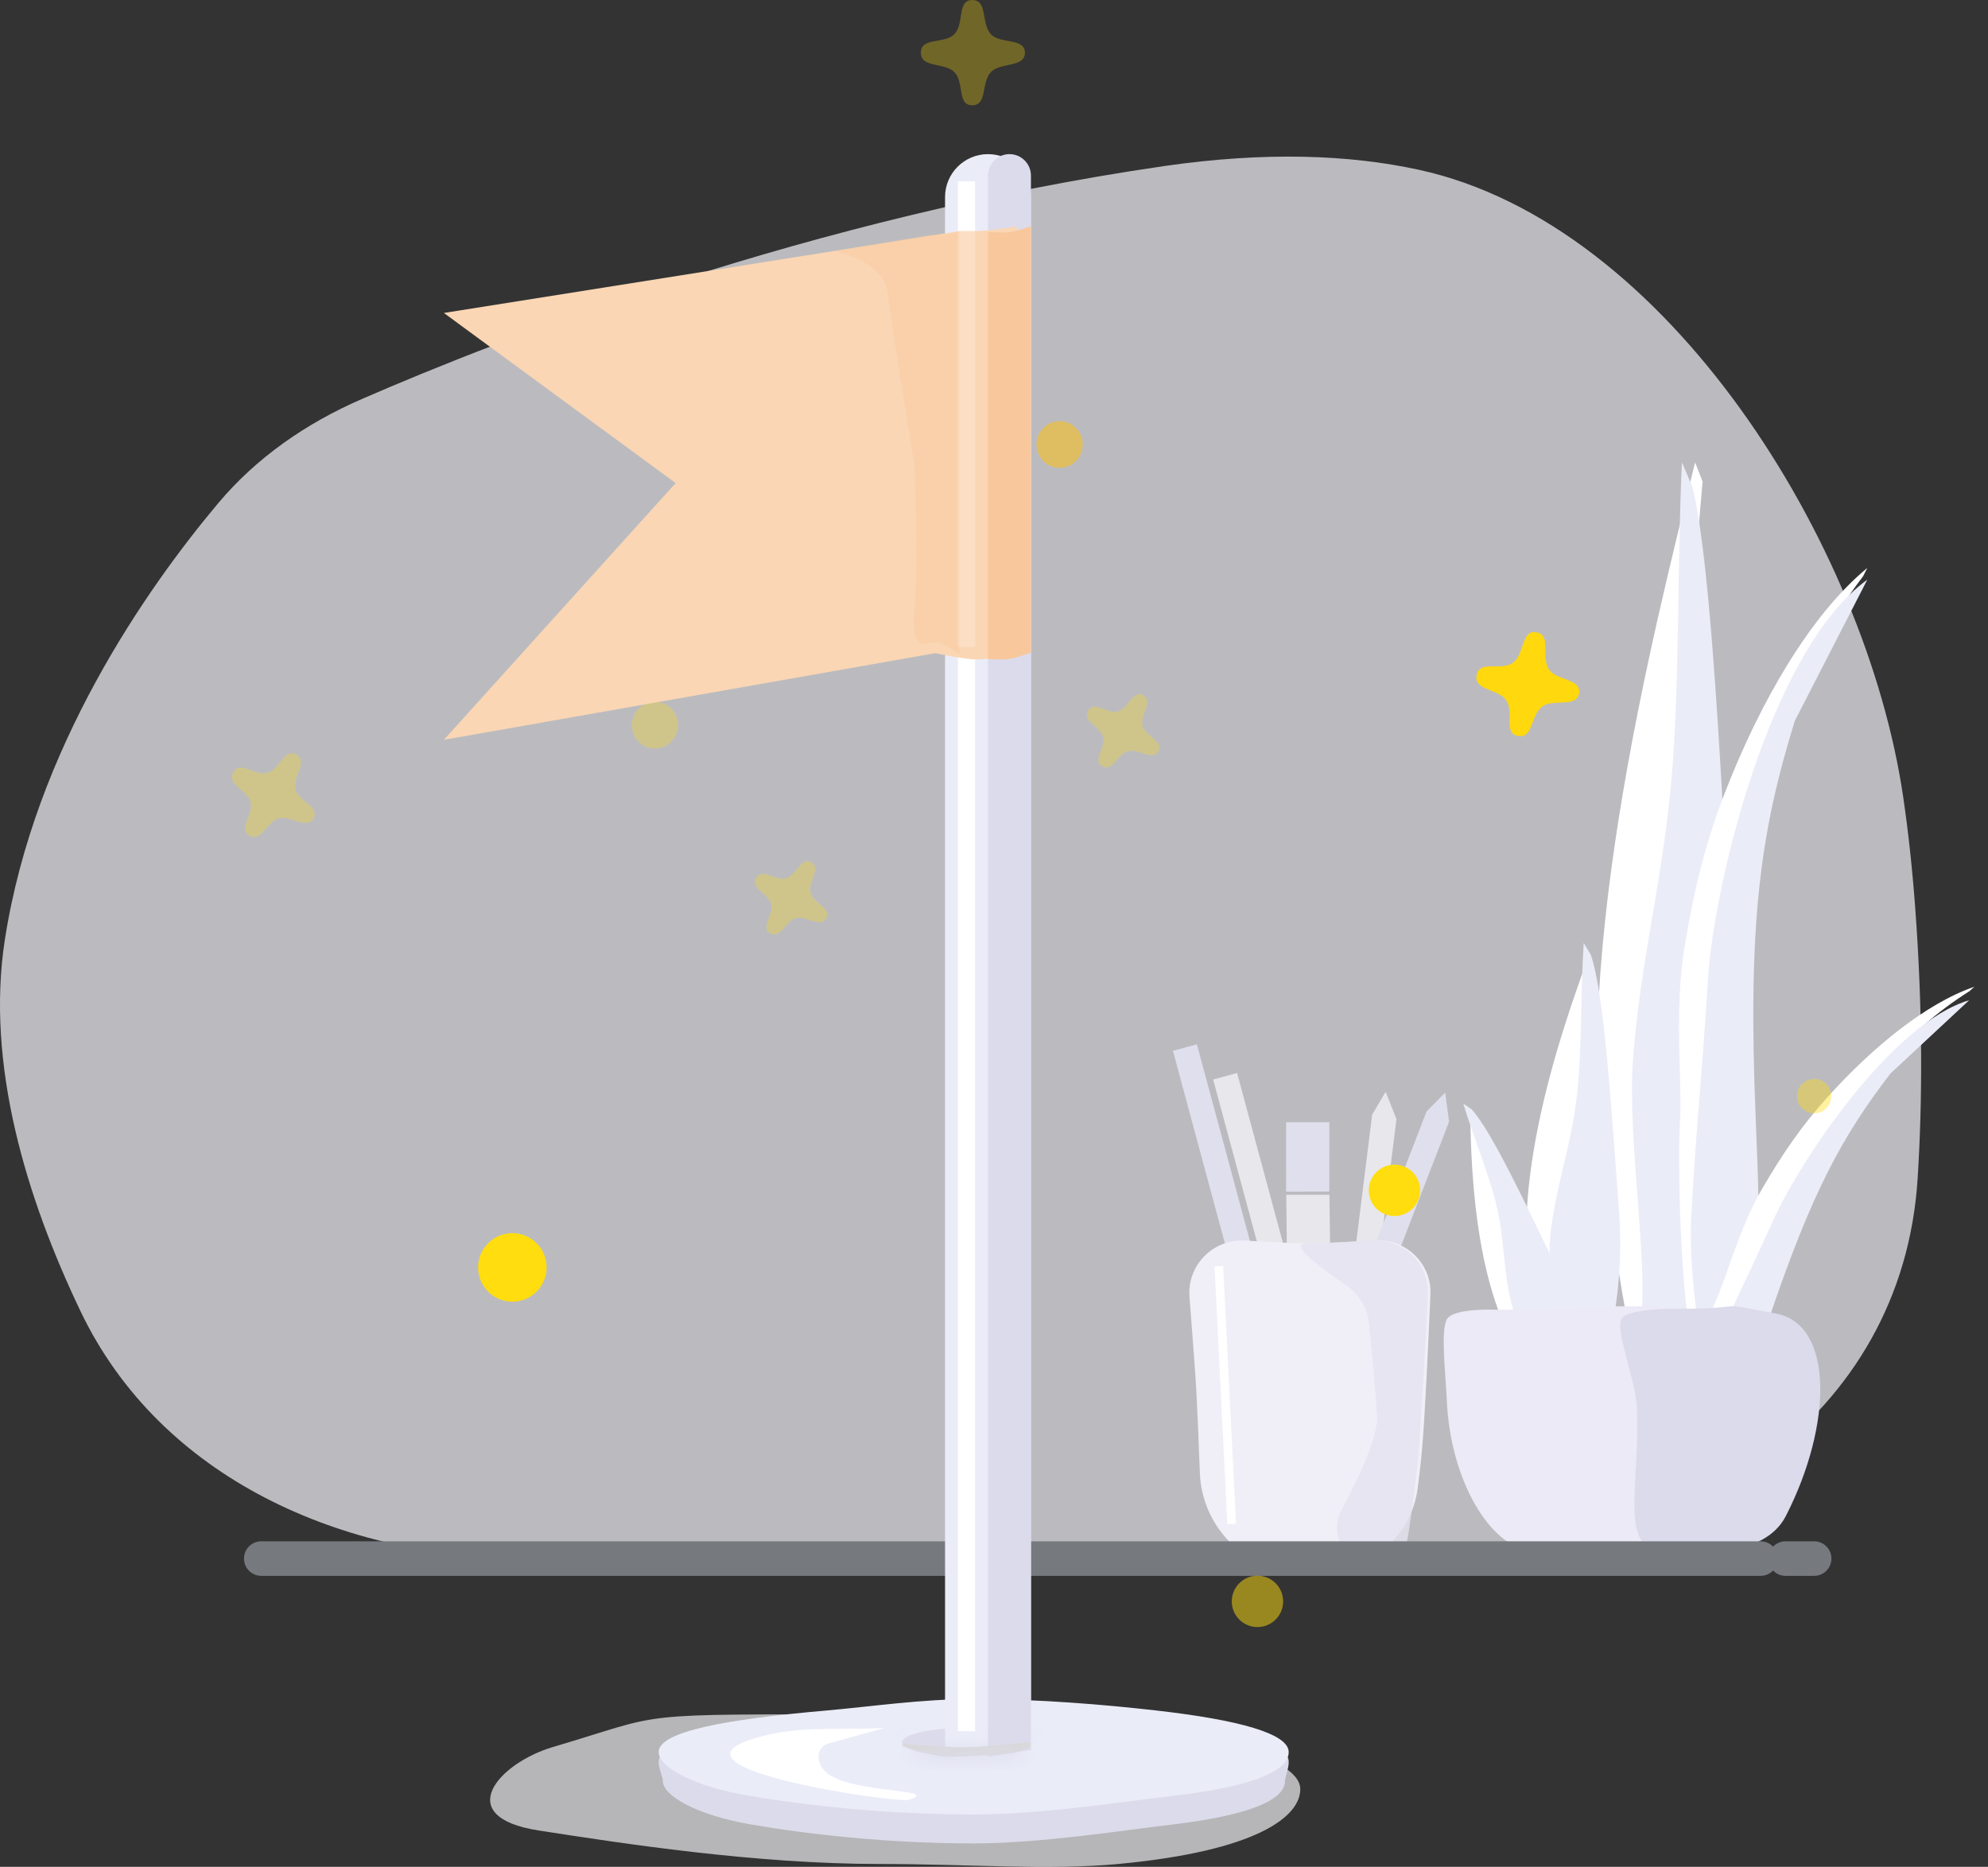 <svg width="115" height="108" viewBox="0 0 115 108" fill="none" xmlns="http://www.w3.org/2000/svg">
<rect x="0" y="0" width="115" height="108" fill="#333333" stroke="none"/>
<path opacity="0.7" fill-rule="evenodd" clip-rule="evenodd" d="M12.606 29.129C14.841 26.462 17.72 24.482 20.911 23.093C29.093 19.533 46.928 12.574 67.309 9.612C73.234 8.751 78.086 8.957 82.054 9.817C96.471 12.941 107.938 31.485 110.09 46.079C110.379 48.039 110.617 50.182 110.79 52.526C111.228 58.458 111.213 63.664 110.931 68.162C110.058 82.09 97.45 90.165 83.494 90.165H30.544C19.826 90.165 9.281 85.525 4.658 75.856C1.575 69.408 -0.852 61.62 0.285 54.335C2.012 43.271 8.48 34.051 12.606 29.129Z" fill="#F6F5FB"/>
<path d="M67.851 60.79L69.236 60.415L76.246 86.402L74.861 86.777L67.851 60.79Z" fill="#E0DFED"/>
<path d="M70.178 62.45L71.563 62.075L78.573 88.062L77.188 88.437L70.178 62.45Z" fill="#E7E7EC"/>
<path d="M74.405 69.121L76.904 69.119L77.104 85.638L74.604 85.639L74.405 69.121Z" fill="#E7E7EC"/>
<path d="M74.4 64.924L76.9 64.922L76.897 68.936L74.397 68.938L74.4 64.924Z" fill="#E0DFED"/>
<path d="M79.375 64.485L80.155 63.161L80.782 64.741L78.047 86.649L76.64 86.393L79.375 64.485Z" fill="#E7E7EC"/>
<path d="M82.522 64.299L83.599 63.204L83.825 64.888L75.871 85.485L74.568 84.896L82.522 64.299Z" fill="#E0DFED"/>
<path fill-rule="evenodd" clip-rule="evenodd" d="M68.809 75.025C68.665 73.192 70.184 71.66 72.018 71.77C73.463 71.856 74.97 71.934 75.701 71.934C76.458 71.934 78.051 71.85 79.544 71.76C81.326 71.653 82.822 73.098 82.746 74.881C82.622 77.784 82.433 81.819 82.268 83.755C82.203 84.513 82.111 85.317 82.007 86.103C81.631 88.956 79.14 90.998 76.262 90.998H75.414C72.183 90.998 69.532 88.438 69.409 85.209C69.335 83.276 69.258 81.398 69.211 80.55C69.15 79.461 68.969 77.07 68.809 75.025Z" fill="#F0EFF8"/>
<path opacity="0.809" fill-rule="evenodd" clip-rule="evenodd" d="M79.197 76.573C79.105 75.653 78.588 74.834 77.822 74.316C76.428 73.373 74.479 71.933 75.58 71.933C76.332 71.933 77.909 71.85 79.394 71.761C81.187 71.653 82.687 73.115 82.596 74.909C82.445 77.896 82.22 82.08 82.054 84.03C81.912 85.688 81.663 87.49 81.455 88.846C81.275 90.018 80.131 90.768 78.978 90.495C77.605 90.17 76.944 88.591 77.61 87.348C78.597 85.504 79.727 83.114 79.66 81.924C79.584 80.575 79.352 78.136 79.197 76.573Z" fill="#E4E3EF"/>
<path d="M70.519 73.501L71.236 87.913" stroke="white" stroke-width="0.5" stroke-linecap="square"/>
<path fill-rule="evenodd" clip-rule="evenodd" d="M98.056 26.752C95.686 36.489 90.399 56.721 93.125 70.424C93.699 73.307 94.348 80.262 95.426 77.737C97.408 73.098 96.369 66.265 96.707 60.755C97.388 49.675 97.487 38.878 98.49 27.855L98.056 26.752Z" fill="white"/>
<path fill-rule="evenodd" clip-rule="evenodd" d="M97.897 28.153C99.041 32.729 99.643 46.393 100.262 57.881C100.708 66.164 100.708 75.665 99.435 77.447C98.315 79.014 94.587 78.11 94.844 76.85C95.471 73.777 94.126 66.033 94.459 61.373C94.879 55.505 96.236 50.84 96.732 44.584C97.166 39.114 97.028 32.224 97.296 26.752L97.897 28.153Z" fill="#EAECF8"/>
<path fill-rule="evenodd" clip-rule="evenodd" d="M108.019 32.854L107.778 33.331C100.023 43.544 100.998 55.684 100.467 66.8C100.203 72.328 101.014 79.183 99.469 83.837C98.627 86.37 98.121 79.392 97.674 76.5C97.196 73.409 97.039 67.075 97.183 64.912C97.327 62.748 96.831 58.545 97.441 54.817C97.988 51.47 98.657 48.741 99.805 45.796C101.806 40.662 104.677 35.619 108.019 32.854Z" fill="white"/>
<path fill-rule="evenodd" clip-rule="evenodd" d="M103.826 41.699C101.818 48.169 101.086 53.441 101.565 64.769C101.911 72.936 101.684 72.28 101.266 77.501C100.928 81.724 98.231 83.158 98.43 81.916C98.915 78.886 97.585 74.822 97.843 70.227C98.169 64.442 98.418 62.811 98.802 56.643C99.139 51.249 102.35 37.657 108.02 33.532L103.826 41.699Z" fill="#EAECF8"/>
<path fill-rule="evenodd" clip-rule="evenodd" d="M114.209 57.085L113.935 57.336C106.405 62.074 103.997 70.218 100.879 77.325C99.328 80.858 98.134 85.521 95.98 88.17C94.807 89.612 96.226 84.945 96.662 82.951C97.127 80.821 98.609 76.659 99.243 75.286C99.876 73.913 100.607 71.054 101.931 68.777C103.119 66.733 104.23 65.121 105.703 63.486C108.27 60.637 111.373 58.061 114.209 57.085Z" fill="white"/>
<path fill-rule="evenodd" clip-rule="evenodd" d="M109.354 62.106C106.544 65.773 104.805 68.972 102.317 76.326C100.523 81.627 100.546 81.155 99.01 84.395C97.768 87.016 95.775 87.302 96.201 86.555C97.24 84.731 97.427 81.823 98.712 78.945C100.33 75.323 100.882 74.339 102.629 70.486C104.158 67.116 109.447 59.177 113.91 57.865L109.354 62.106Z" fill="#EAECF8"/>
<path fill-rule="evenodd" clip-rule="evenodd" d="M91.932 55.228L92.678 59.328C91.921 64.827 93.45 65.006 92.936 70.533C92.68 73.281 92.724 77.288 90.678 80.085C89.857 81.209 89.373 77.876 88.939 76.437C86.879 69.602 90.14 60.085 91.932 55.228Z" fill="white"/>
<path fill-rule="evenodd" clip-rule="evenodd" d="M92.024 55.237C92.805 57.484 93.216 64.192 93.638 69.832C93.649 69.973 93.659 70.115 93.669 70.257C93.942 74.217 93.172 78.241 92.333 79.085C91.569 79.854 89.765 79.762 89.94 79.144C90.368 77.635 89.45 73.834 89.677 71.546C89.964 68.665 90.89 66.375 91.229 63.304C91.525 60.618 91.431 57.236 91.614 54.55L92.024 55.237Z" fill="#EAECF8"/>
<path fill-rule="evenodd" clip-rule="evenodd" d="M85.048 64.582L86.55 67.066C87.438 70.828 88.461 70.568 89.512 74.289C90.034 76.139 91.062 78.733 90.451 81.055C90.205 81.988 89.064 79.939 88.427 79.11C85.402 75.172 85.114 68.181 85.048 64.582Z" fill="white"/>
<path fill-rule="evenodd" clip-rule="evenodd" d="M85.127 64.174C86.271 65.411 88.252 69.656 89.975 73.202C90.018 73.291 90.061 73.38 90.104 73.47C91.297 75.967 91.726 78.804 91.31 79.594C90.932 80.313 89.561 80.77 89.538 80.318C89.481 79.214 87.846 77.005 87.445 75.452C86.94 73.497 87.06 71.742 86.546 69.648C86.097 67.817 85.183 65.644 84.648 63.845L85.127 64.174Z" fill="#EAECF8"/>
<path fill-rule="evenodd" clip-rule="evenodd" d="M86.626 75.771C91.192 75.784 95.78 75.113 99.955 76.138C104.621 77.283 106.382 84.973 98.514 88.397C95.37 89.765 90.78 89.984 88.448 89.691C86.224 89.411 83.893 85.711 83.69 80.951C83.624 79.394 83.331 77.035 83.69 76.337C84.05 75.639 86.626 75.771 86.626 75.771Z" fill="#ECEAF6"/>
<path fill-rule="evenodd" clip-rule="evenodd" d="M97.08 75.71C101.547 75.721 98.744 75.234 102.753 75.997C106.046 76.624 106.046 82.353 103.305 87.705C102.066 90.123 98.173 89.918 95.891 89.649C93.715 89.394 94.885 85.715 94.686 81.367C94.621 79.943 93.438 76.942 93.79 76.304C94.142 75.666 97.08 75.71 97.08 75.71Z" fill="#DCDBEB"/>
<path d="M15.114 90.165H101.845" stroke="#76797E" stroke-width="2" stroke-linecap="round"/>
<path d="M103.29 90.165H104.942" stroke="#76797E" stroke-width="2" stroke-linecap="round"/>
<path fill-rule="evenodd" clip-rule="evenodd" d="M80.667 70.349C81.488 70.349 82.153 69.683 82.153 68.862C82.153 68.042 81.488 67.376 80.667 67.376C79.846 67.376 79.181 68.042 79.181 68.862C79.181 69.683 79.846 70.349 80.667 70.349Z" fill="#FFDD0E"/>
<path opacity="0.4" fill-rule="evenodd" clip-rule="evenodd" d="M104.942 64.404C105.489 64.404 105.933 63.96 105.933 63.413C105.933 62.866 105.489 62.422 104.942 62.422C104.395 62.422 103.951 62.866 103.951 63.413C103.951 63.96 104.395 64.404 104.942 64.404Z" fill="#FFDD0E"/>
<path fill-rule="evenodd" clip-rule="evenodd" d="M29.639 75.303C30.733 75.303 31.62 74.416 31.62 73.321C31.62 72.227 30.733 71.34 29.639 71.34C28.544 71.34 27.657 72.227 27.657 73.321C27.657 74.416 28.544 75.303 29.639 75.303Z" fill="#FFDD0E"/>
<path opacity="0.5" fill-rule="evenodd" clip-rule="evenodd" d="M72.74 94.128C73.561 94.128 74.226 93.463 74.226 92.642C74.226 91.821 73.561 91.156 72.74 91.156C71.919 91.156 71.254 91.821 71.254 92.642C71.254 93.463 71.919 94.128 72.74 94.128Z" fill="#FFDD0E"/>
<path fill-rule="evenodd" clip-rule="evenodd" d="M32.537 20.3C33.276 20.3 33.874 19.694 33.874 18.947C33.874 18.199 33.276 17.593 32.537 17.593C31.798 17.593 31.199 18.199 31.199 18.947C31.199 19.694 31.798 20.3 32.537 20.3Z" fill="#FFDD0E"/>
<path opacity="0.3" fill-rule="evenodd" clip-rule="evenodd" d="M37.887 43.306C38.626 43.306 39.225 42.7 39.225 41.953C39.225 41.206 38.626 40.6 37.887 40.6C37.149 40.6 36.55 41.206 36.55 41.953C36.55 42.7 37.149 43.306 37.887 43.306Z" fill="#FFDD0E"/>
<path opacity="0.6" fill-rule="evenodd" clip-rule="evenodd" d="M61.296 27.067C62.034 27.067 62.633 26.461 62.633 25.713C62.633 24.966 62.034 24.36 61.296 24.36C60.557 24.36 59.958 24.966 59.958 25.713C59.958 26.461 60.557 27.067 61.296 27.067Z" fill="#F6BF26"/>
<path opacity="0.1" fill-rule="evenodd" clip-rule="evenodd" d="M39.893 23.683C40.263 23.683 40.562 23.38 40.562 23.006C40.562 22.633 40.263 22.33 39.893 22.33C39.524 22.33 39.225 22.633 39.225 23.006C39.225 23.38 39.524 23.683 39.893 23.683Z" fill="#F6BF26"/>
<path fill-rule="evenodd" clip-rule="evenodd" d="M87.81 42.576C88.701 42.733 88.523 41.406 89.203 40.882C89.84 40.391 91.192 40.98 91.346 40.107C91.497 39.252 90 39.377 89.587 38.704C89.129 37.959 89.775 36.738 88.868 36.578C88.004 36.426 88.191 37.848 87.521 38.34C86.852 38.831 85.577 38.161 85.418 39.062C85.259 39.966 86.672 39.827 87.137 40.518C87.599 41.206 86.949 42.424 87.81 42.576Z" fill="#FFD80E"/>
<path opacity="0.3" fill-rule="evenodd" clip-rule="evenodd" d="M56.235 6.09C57.14 6.09 56.734 4.814 57.312 4.181C57.855 3.586 59.289 3.931 59.289 3.045C59.289 2.176 57.836 2.56 57.312 1.969C56.732 1.314 57.156 0 56.235 0C55.358 0 55.789 1.368 55.215 1.969C54.641 2.568 53.27 2.13 53.27 3.045C53.27 3.963 54.637 3.581 55.215 4.181C55.789 4.778 55.361 6.09 56.235 6.09Z" fill="#FFDD0E"/>
<path opacity="0.3" fill-rule="evenodd" clip-rule="evenodd" d="M14.43 48.337C15.126 48.739 15.38 47.577 16.107 47.346C16.789 47.13 17.74 48.033 18.134 47.351C18.52 46.682 17.231 46.331 17.091 45.643C16.935 44.882 17.846 44.059 17.136 43.649C16.461 43.259 16.185 44.504 15.476 44.711C14.768 44.918 13.907 43.971 13.5 44.675C13.092 45.382 14.315 45.696 14.493 46.414C14.669 47.129 13.757 47.949 14.43 48.337Z" fill="#FFDD0E"/>
<path opacity="0.3" fill-rule="evenodd" clip-rule="evenodd" d="M44.553 53.989C45.162 54.341 45.385 53.323 46.021 53.121C46.618 52.932 47.45 53.722 47.794 53.125C48.132 52.54 47.004 52.233 46.881 51.632C46.745 50.965 47.542 50.245 46.921 49.887C46.33 49.545 46.089 50.635 45.468 50.816C44.849 50.996 44.095 50.168 43.74 50.784C43.383 51.403 44.453 51.677 44.608 52.306C44.763 52.931 43.964 53.649 44.553 53.989Z" fill="#FFDD0E"/>
<path opacity="0.3" fill-rule="evenodd" clip-rule="evenodd" d="M63.76 44.325C64.37 44.677 64.592 43.66 65.228 43.458C65.825 43.269 66.657 44.059 67.001 43.462C67.339 42.877 66.212 42.57 66.088 41.968C65.952 41.302 66.749 40.581 66.128 40.223C65.537 39.882 65.296 40.971 64.675 41.152C64.056 41.333 63.302 40.505 62.947 41.121C62.59 41.739 63.66 42.014 63.815 42.642C63.97 43.268 63.171 43.985 63.76 44.325Z" fill="#FFDD0E"/>
<path opacity="0.7" fill-rule="evenodd" clip-rule="evenodd" d="M50.926 107.834C55.864 107.834 60.705 108.207 64.684 107.834C72.685 107.084 75.217 105.103 75.217 103.507C75.217 101.117 65.795 99.179 50.926 99.179C36.056 99.179 38.809 99.055 31.99 101.065C28.838 101.994 26.086 105.109 31.165 105.896C36.007 106.646 43.669 107.834 50.926 107.834Z" fill="#EEEFF1"/>
<path fill-rule="evenodd" clip-rule="evenodd" d="M56.338 106.643C60.156 106.643 64.901 105.895 67.813 105.55C72.483 104.995 74.334 104.073 74.334 103.029C74.334 102.712 74.815 101.763 74.334 101.492C73.211 100.86 70.107 101.009 66.76 100.623C63.886 100.292 60.068 99.961 56.338 99.961C53.363 99.961 50.421 100.405 47.949 100.623C43.76 100.992 39.767 100.808 38.342 101.492C37.798 101.753 38.342 102.701 38.342 103.029C38.342 103.871 40.239 104.995 43.455 105.55C46.717 106.112 51.333 106.643 56.338 106.643Z" fill="#DCDBEB"/>
<path fill-rule="evenodd" clip-rule="evenodd" d="M56.324 104.972C60.19 104.972 64.995 104.225 67.945 103.879C72.673 103.325 74.547 102.403 74.547 101.359C74.547 100.3 71.721 99.504 66.878 98.953C63.968 98.621 60.101 98.29 56.324 98.29C53.312 98.29 50.332 98.735 47.829 98.953C41.968 99.463 38.101 100.171 38.101 101.359C38.101 102.2 40.022 103.325 43.278 103.879C46.581 104.441 51.256 104.972 56.324 104.972Z" fill="#EAECF8"/>
<path fill-rule="evenodd" clip-rule="evenodd" d="M55.91 101.631C57.969 101.631 59.638 101.257 59.638 100.796C59.638 100.335 57.969 99.961 55.91 99.961C53.852 99.961 52.183 100.335 52.183 100.796C52.183 101.257 53.852 101.631 55.91 101.631Z" fill="#DCDBEB"/>
<path fill-rule="evenodd" clip-rule="evenodd" d="M54.668 11.402C54.668 10.03 55.781 8.917 57.153 8.917C58.525 8.917 59.638 10.03 59.638 11.402V103.302H57.168C55.787 103.302 54.668 102.182 54.668 100.802V11.402Z" fill="#EAECF8"/>
<path fill-rule="evenodd" clip-rule="evenodd" d="M57.152 10.16C57.152 9.474 57.709 8.917 58.395 8.917C59.081 8.917 59.637 9.474 59.637 10.16V101.234L57.152 101.631L57.152 10.16Z" fill="#DCDBEB"/>
<path d="M55.91 10.994V99.648" stroke="white" stroke-linecap="square"/>
<mask id="path-45-inside-1" fill="white">
<path fill-rule="evenodd" clip-rule="evenodd" d="M52.183 101.005C52.183 100.94 52.237 100.889 52.301 100.894C52.682 100.921 53.863 101.005 54.066 101.005C54.155 101.005 54.904 101.1 56.038 101.076C56.721 101.061 58.722 100.863 59.406 100.794C59.53 100.781 59.638 100.879 59.638 101.005C59.638 101.005 58.868 101.398 58.505 101.421C58.401 101.428 57.348 101.557 56.552 101.564C56.176 101.568 55.571 101.648 54.675 101.628C54.369 101.621 53.772 101.473 52.91 101.216C52.682 101.149 52.183 101.005 52.183 101.005Z"/>
</mask>
<path fill-rule="evenodd" clip-rule="evenodd" d="M52.183 101.005C52.183 100.94 52.237 100.889 52.301 100.894C52.682 100.921 53.863 101.005 54.066 101.005C54.155 101.005 54.904 101.1 56.038 101.076C56.721 101.061 58.722 100.863 59.406 100.794C59.53 100.781 59.638 100.879 59.638 101.005C59.638 101.005 58.868 101.398 58.505 101.421C58.401 101.428 57.348 101.557 56.552 101.564C56.176 101.568 55.571 101.648 54.675 101.628C54.369 101.621 53.772 101.473 52.91 101.216C52.682 101.149 52.183 101.005 52.183 101.005Z" fill="#D8D8D8"/>
<path d="M56.038 101.076L56.017 100.076L56.038 101.076ZM58.505 101.421L58.442 100.423L58.505 101.421ZM56.552 101.564L56.561 102.564L56.552 101.564ZM54.675 101.628L54.652 102.628L54.675 101.628ZM52.91 101.216L53.194 100.258L52.91 101.216ZM52.23 101.891C52.578 101.916 53.816 102.005 54.066 102.005V100.005C54.068 100.005 54.063 100.005 54.048 100.004C54.034 100.004 54.015 100.003 53.992 100.002C53.945 100 53.885 99.997 53.815 99.993C53.674 99.985 53.499 99.974 53.316 99.962C52.951 99.938 52.563 99.91 52.373 99.897L52.23 101.891ZM54.066 102.005C54.032 102.005 54.019 102.003 54.167 102.016C54.272 102.025 54.418 102.037 54.599 102.048C54.961 102.07 55.46 102.088 56.06 102.075L56.017 100.076C55.482 100.087 55.039 100.071 54.721 100.051C54.562 100.042 54.433 100.031 54.337 100.023C54.284 100.019 54.145 100.005 54.066 100.005V102.005ZM56.06 102.075C56.793 102.06 58.846 101.856 59.506 101.789L59.305 99.799C58.598 99.871 56.649 100.062 56.017 100.076L56.06 102.075ZM59.638 101.005C59.183 100.114 59.183 100.114 59.183 100.114C59.183 100.114 59.183 100.114 59.183 100.114C59.183 100.114 59.183 100.114 59.183 100.114C59.183 100.114 59.183 100.114 59.183 100.114C59.183 100.114 59.183 100.114 59.183 100.114C59.182 100.115 59.181 100.115 59.179 100.116C59.175 100.118 59.168 100.122 59.159 100.126C59.141 100.135 59.114 100.148 59.08 100.165C59.011 100.198 58.918 100.241 58.816 100.284C58.712 100.329 58.611 100.368 58.525 100.396C58.424 100.429 58.404 100.426 58.442 100.423L58.567 102.419C58.786 102.406 58.999 102.345 59.144 102.297C59.305 102.245 59.465 102.182 59.599 102.125C59.735 102.067 59.856 102.01 59.943 101.969C59.987 101.948 60.023 101.93 60.048 101.918C60.061 101.911 60.072 101.906 60.079 101.902C60.083 101.9 60.086 101.899 60.088 101.898C60.089 101.897 60.09 101.897 60.091 101.896C60.091 101.896 60.092 101.896 60.092 101.896C60.092 101.896 60.092 101.896 60.092 101.896C60.093 101.895 60.093 101.895 60.093 101.895C60.093 101.895 60.093 101.895 59.638 101.005ZM58.442 100.423C58.21 100.438 57.322 100.557 56.543 100.564L56.561 102.564C57.374 102.557 58.591 102.418 58.567 102.419L58.442 100.423ZM56.543 100.564C56.323 100.566 56.016 100.591 55.751 100.607C55.456 100.624 55.11 100.637 54.697 100.628L54.652 102.628C55.136 102.639 55.54 102.622 55.867 102.603C56.221 102.583 56.405 102.566 56.561 102.564L56.543 100.564ZM54.697 100.628C54.657 100.627 54.519 100.611 54.232 100.543C53.963 100.479 53.618 100.384 53.194 100.258L52.625 102.175C53.063 102.305 53.449 102.412 53.77 102.489C54.074 102.561 54.387 102.622 54.652 102.628L54.697 100.628ZM53.194 100.258C53.077 100.223 52.892 100.169 52.739 100.125C52.662 100.103 52.593 100.082 52.542 100.068C52.517 100.06 52.496 100.055 52.482 100.05C52.475 100.048 52.469 100.047 52.466 100.046C52.464 100.045 52.462 100.045 52.461 100.044C52.461 100.044 52.46 100.044 52.46 100.044C52.46 100.044 52.46 100.044 52.46 100.044C52.46 100.044 52.46 100.044 52.46 100.044C52.46 100.044 52.46 100.044 52.46 100.044C52.46 100.044 52.46 100.044 52.183 101.005C51.906 101.966 51.906 101.966 51.906 101.966C51.906 101.966 51.906 101.966 51.906 101.966C51.906 101.966 51.906 101.966 51.906 101.966C51.906 101.966 51.906 101.966 51.906 101.966C51.906 101.966 51.906 101.966 51.907 101.966C51.908 101.966 51.909 101.967 51.911 101.967C51.915 101.968 51.92 101.97 51.927 101.972C51.941 101.976 51.961 101.982 51.986 101.989C52.037 102.004 52.106 102.024 52.182 102.046C52.336 102.09 52.515 102.142 52.625 102.175L53.194 100.258ZM59.506 101.789C59.035 101.837 58.638 101.464 58.638 101.005H60.638C60.638 100.295 60.026 99.726 59.305 99.799L59.506 101.789ZM52.373 99.897C51.723 99.85 51.183 100.367 51.183 101.005H53.183C53.183 101.514 52.751 101.929 52.23 101.891L52.373 99.897Z" fill="#DCDBEB" mask="url(#path-45-inside-1)"/>
<path fill-rule="evenodd" clip-rule="evenodd" d="M25.676 18.105L55.543 13.363C55.543 13.363 55.755 13.363 56.551 13.363C57.347 13.363 58.809 13.094 58.809 13.094V37.787C58.809 37.787 57.33 38.151 56.551 38.151C55.772 38.151 54.099 37.787 54.099 37.787L25.676 42.799L39.085 27.946L25.676 18.105Z" fill="#FAD6B4"/>
<path opacity="0.4" fill-rule="evenodd" clip-rule="evenodd" d="M48.169 14.527L53.877 13.579C53.877 13.579 54.509 13.579 54.668 13.579C54.827 13.579 55.509 13.356 55.509 13.356V37.853C55.509 37.853 54.518 37.174 54.362 37.174C54.206 37.174 53.726 37.174 53.726 37.174C53.726 37.174 52.613 37.853 52.886 35.289C53.159 32.725 52.886 26.822 52.886 26.822C52.886 26.822 51.582 18.96 51.355 16.983C51.127 15.005 48.169 14.527 48.169 14.527Z" fill="#F8C89C"/>
<path fill-rule="evenodd" clip-rule="evenodd" d="M57.152 13.427C57.152 13.427 58.025 13.476 58.395 13.427C58.765 13.377 59.637 13.094 59.637 13.094V37.751C59.637 37.751 58.807 38.059 58.395 38.121C57.983 38.182 57.152 38.121 57.152 38.121V13.427Z" fill="#F8C89C"/>
<path opacity="0.2" d="M55.91 13.497V36.926" stroke="white" stroke-linecap="square"/>
<path fill-rule="evenodd" clip-rule="evenodd" d="M51.185 99.961C48.927 100.095 46.615 99.847 44.41 100.363C36.711 102.164 51.942 104.344 52.587 104.121C54.47 103.47 49.565 103.781 47.924 102.636C47.216 102.141 47.103 101.122 47.924 100.865L51.185 99.961Z" fill="white"/>
</svg>

